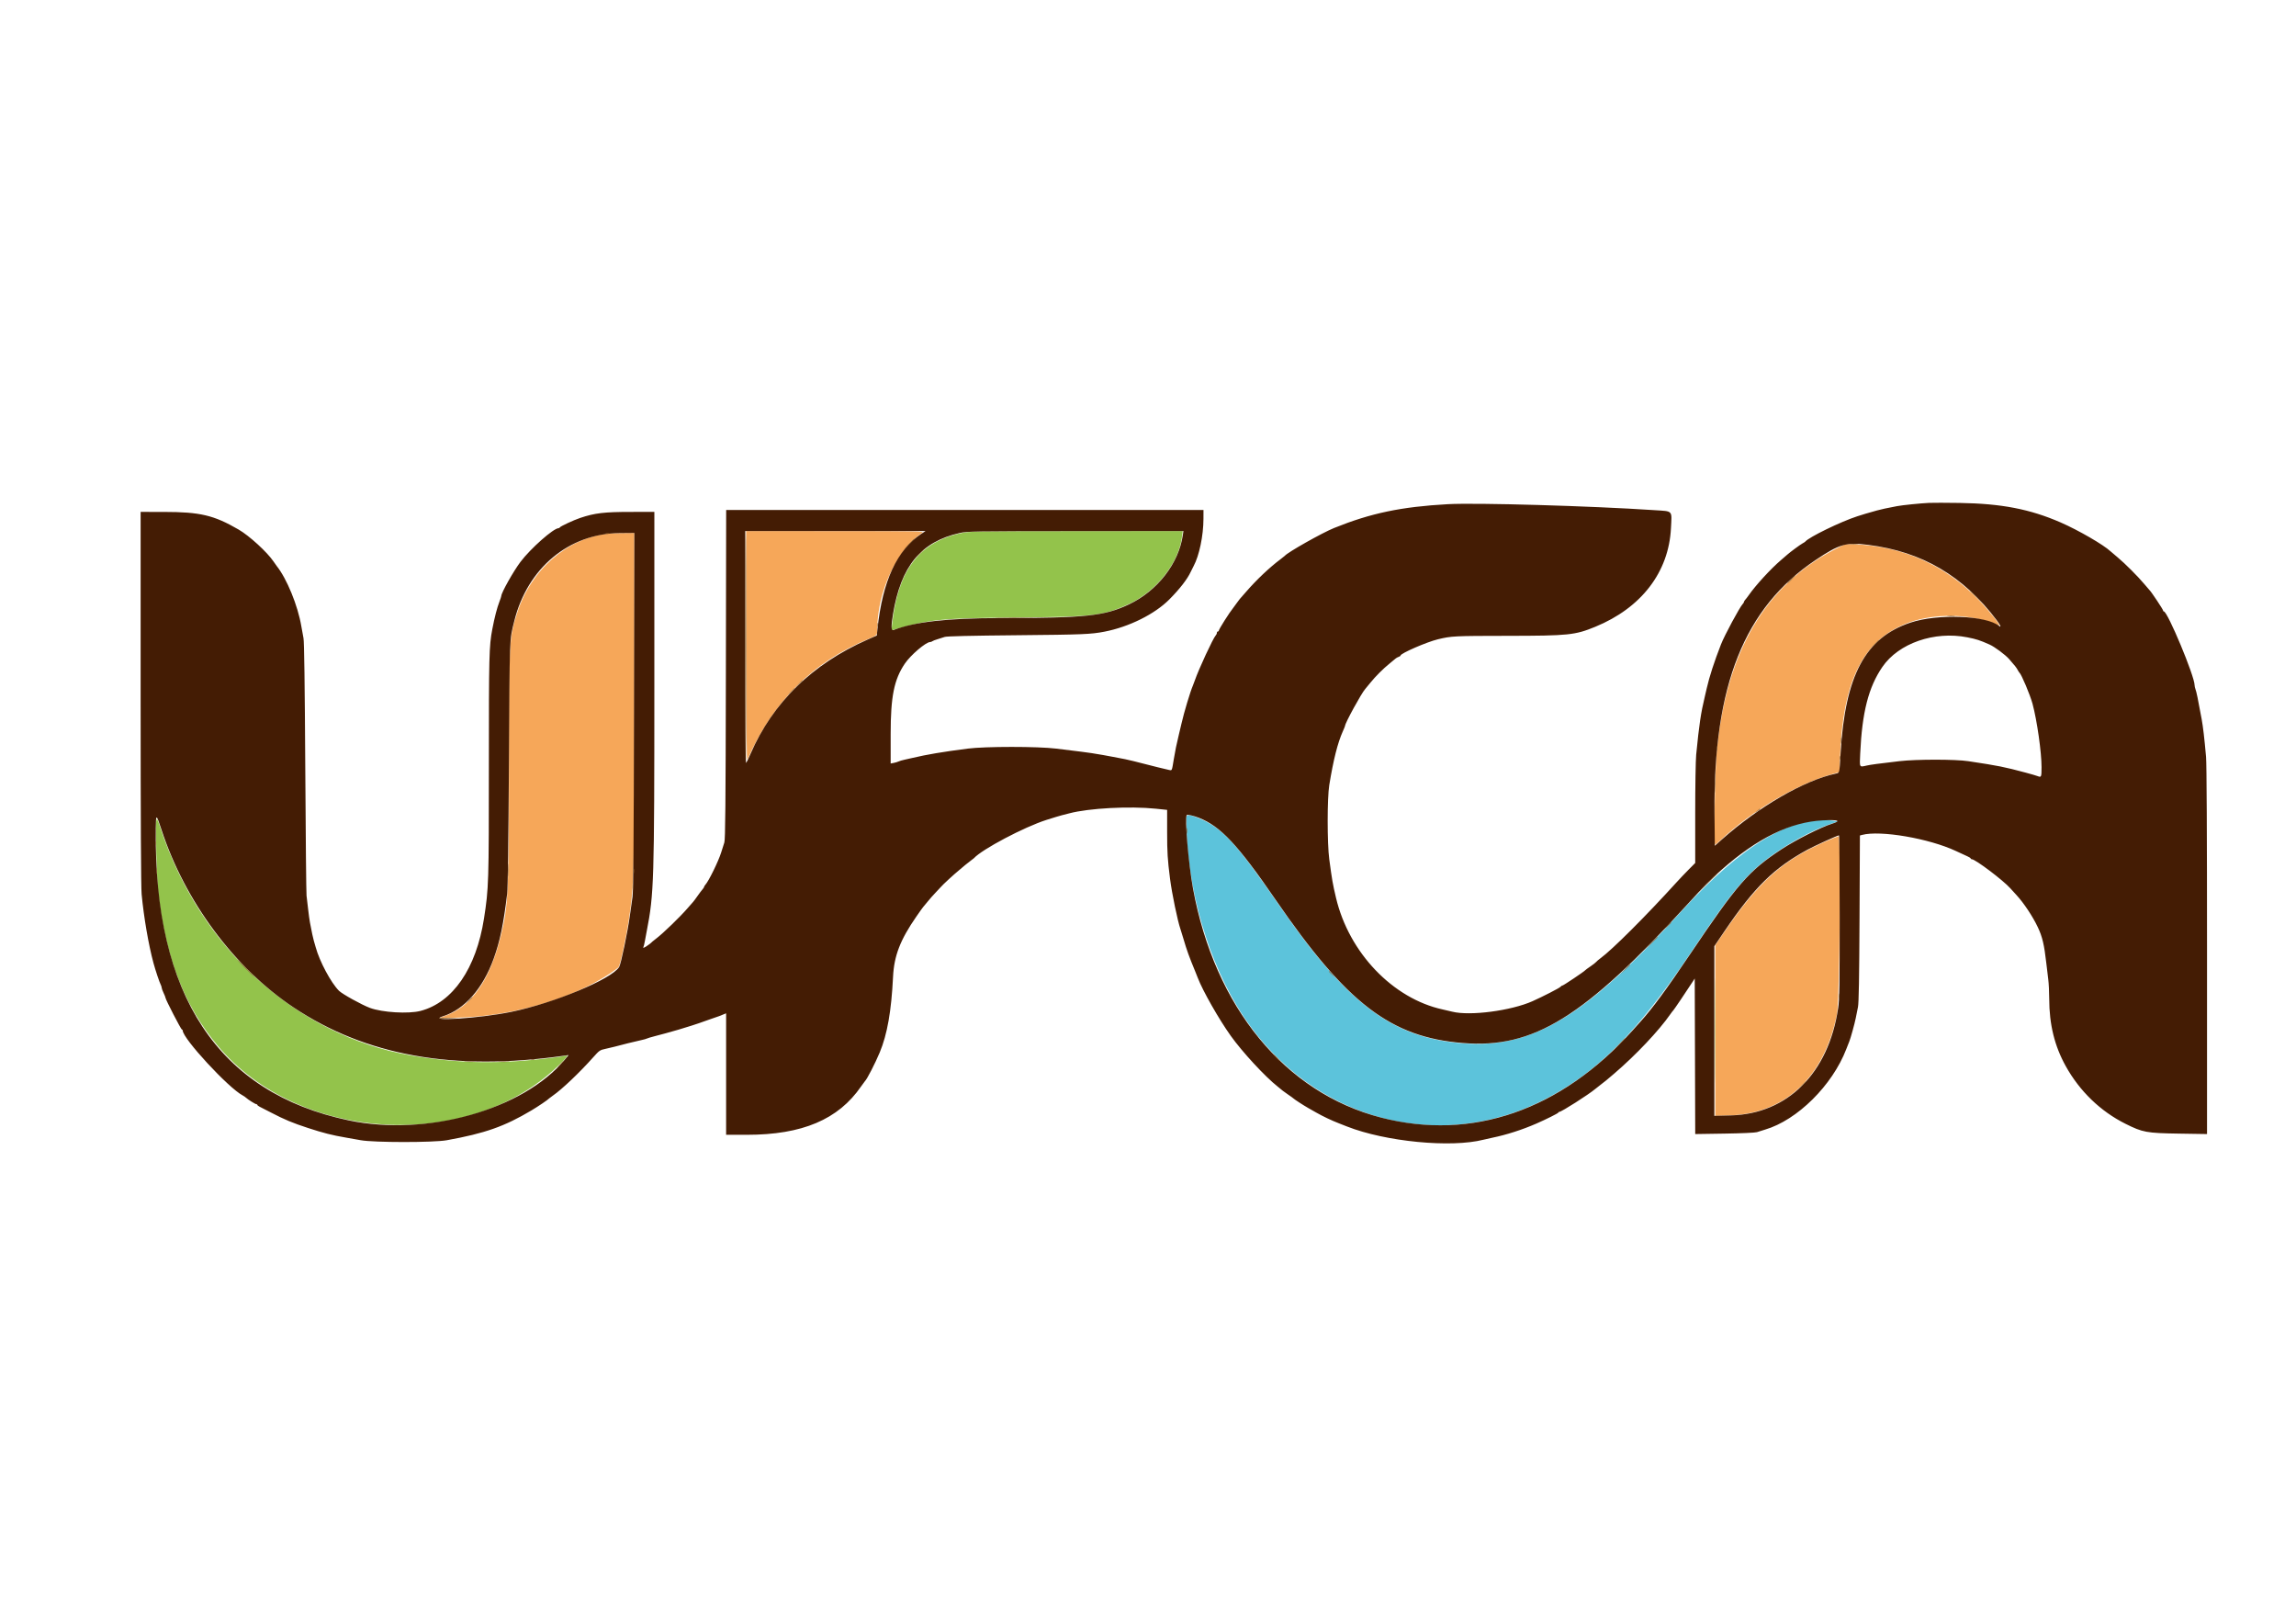 <svg id="svg" version="1.1" xmlns="http://www.w3.org/2000/svg" xmlns:xlink="http://www.w3.org/1999/xlink" width="400" height="282.896" viewBox="0, 0, 400,282.896"><g id="svgg"><path id="path0" d="M206.667 142.458 C 206.674 154.620,210.496 167.818,216.718 177.167 C 228.638 195.076,250.606 201.072,269.167 191.480 C 278.375 186.721,285.313 179.748,294.540 165.978 C 302.370 154.292,304.677 151.631,310.083 148.049 C 313.047 146.086,316.451 144.343,318.915 143.528 L 320.247 143.087 319.332 142.954 C 312.327 141.932,303.445 147.218,293.074 158.581 C 275.894 177.405,266.812 182.822,254.325 181.694 C 242.299 180.608,234.600 174.712,222.726 157.500 C 215.423 146.913,212.885 144.165,208.917 142.549 C 207.204 141.851,206.667 141.830,206.667 142.458 " stroke="none" fill="#5cc3db" fill-rule="evenodd"></path><path id="path1" d="M130.011 112.625 C 130.020 127.354,130.071 132.638,130.205 132.333 C 134.630 122.227,141.614 115.283,151.417 111.242 C 152.802 110.671,152.828 110.641,152.831 109.624 C 152.852 103.026,156.200 95.840,160.667 92.800 C 161.060 92.533,160.214 92.517,145.542 92.509 L 130.000 92.500 130.011 112.625 M105.917 92.941 C 98.781 93.763,92.500 99.248,90.101 106.750 C 88.687 111.175,88.667 111.542,88.665 133.582 C 88.662 155.412,88.547 157.788,87.237 163.083 C 85.312 170.861,82.064 175.435,77.333 177.032 L 76.417 177.342 79.750 177.260 C 89.203 177.029,99.673 173.986,106.296 169.545 C 107.055 169.036,107.715 168.556,107.763 168.479 C 108.087 167.954,109.078 163.358,109.573 160.083 C 110.457 154.226,110.500 152.449,110.500 121.487 L 110.500 92.833 108.458 92.858 C 107.335 92.872,106.192 92.909,105.917 92.941 M319.695 95.668 C 307.478 102.030,300.762 113.517,299.088 130.917 C 298.776 134.158,298.540 147.238,298.795 147.148 C 298.894 147.112,299.337 146.743,299.779 146.328 C 305.380 141.064,313.181 136.487,319.521 134.746 L 320.458 134.489 320.573 131.619 C 321.068 119.298,324.139 112.536,330.750 109.209 C 335.657 106.739,342.766 106.624,348.243 108.925 C 348.737 109.133,346.667 106.524,344.762 104.540 C 338.862 98.393,331.440 95.100,322.778 94.789 C 321.482 94.742,321.459 94.749,319.695 95.668 M318.080 146.559 C 310.538 149.859,306.441 153.511,300.448 162.278 L 298.833 164.639 298.833 179.510 L 298.833 194.381 301.458 194.283 C 311.126 193.924,317.902 187.472,320.035 176.594 C 320.488 174.286,320.735 145.659,320.302 145.675 C 320.182 145.679,319.182 146.077,318.080 146.559 " stroke="none" fill="#f6a759" fill-rule="evenodd"></path><path id="path2" d="M167.583 92.835 C 160.190 94.349,156.454 99.242,155.416 108.773 L 155.305 109.796 156.444 109.477 C 162.119 107.883,164.349 107.674,176.750 107.572 C 190.424 107.460,192.230 107.249,196.598 105.253 C 201.471 103.026,205.395 98.041,205.942 93.381 L 206.046 92.500 187.565 92.514 C 170.297 92.527,168.985 92.548,167.583 92.835 M27.237 142.907 C 27.048 143.661,27.298 153.175,27.568 155.500 C 28.892 166.906,32.144 175.261,37.958 182.193 C 52.010 198.951,81.420 200.731,97.110 185.774 C 98.792 184.171,99.135 183.722,98.542 183.897 C 98.381 183.945,97.345 184.099,96.239 184.240 C 87.306 185.376,79.733 185.256,71.612 183.848 C 51.603 180.380,34.786 165.081,27.904 144.087 C 27.417 142.602,27.346 142.475,27.237 142.907 M298.746 179.500 C 298.746 187.612,298.767 190.931,298.792 186.875 C 298.816 182.819,298.816 176.181,298.792 172.125 C 298.767 168.069,298.746 171.387,298.746 179.500 " stroke="none" fill="#93c34b" fill-rule="evenodd"></path><path id="path3" d="M336.083 87.595 C 334.555 87.668,331.449 87.984,330.500 88.162 C 328.777 88.487,327.707 88.717,327.000 88.915 C 325.100 89.449,324.676 89.574,323.583 89.927 C 320.682 90.865,315.138 93.562,314.500 94.348 C 314.454 94.404,314.237 94.545,314.018 94.660 C 313.652 94.853,311.834 96.192,311.407 96.583 C 311.307 96.675,310.785 97.125,310.248 97.583 C 308.507 99.067,305.839 101.976,304.666 103.667 C 304.443 103.987,304.165 104.349,304.047 104.470 C 303.930 104.591,303.833 104.755,303.833 104.833 C 303.833 104.912,303.737 105.075,303.619 105.196 C 303.092 105.737,300.443 110.657,299.821 112.250 C 298.642 115.272,297.799 117.870,297.335 119.917 C 297.231 120.375,297.083 121.013,297.006 121.333 C 296.311 124.226,296.027 126.137,295.502 131.464 C 295.409 132.407,295.333 137.036,295.333 141.750 L 295.333 150.322 294.208 151.453 C 293.590 152.076,292.641 153.072,292.101 153.667 C 286.770 159.539,280.889 165.411,278.833 166.914 C 278.512 167.148,278.175 167.436,278.083 167.554 C 277.992 167.672,277.542 168.021,277.083 168.331 C 276.625 168.641,276.212 168.946,276.167 169.008 C 276.008 169.224,272.367 171.667,272.204 171.667 C 272.114 171.667,271.952 171.773,271.845 171.903 C 271.674 172.108,268.741 173.614,267.000 174.390 C 263.251 176.061,256.088 176.998,253.000 176.221 C 252.588 176.117,251.838 175.943,251.333 175.833 C 242.653 173.939,235.005 165.935,232.754 156.387 C 232.175 153.932,232.074 153.353,231.579 149.667 C 231.210 146.917,231.212 139.002,231.581 136.741 C 232.304 132.318,233.044 129.386,233.944 127.385 C 234.158 126.910,234.333 126.476,234.333 126.422 C 234.333 125.956,237.172 120.769,237.833 120.027 C 237.971 119.873,238.383 119.372,238.748 118.915 C 239.596 117.855,241.015 116.437,242.083 115.583 C 242.541 115.216,243.011 114.828,243.126 114.719 C 243.241 114.611,243.485 114.474,243.668 114.416 C 243.850 114.358,244.000 114.253,244.000 114.183 C 244.000 113.810,248.583 111.818,250.500 111.358 C 252.885 110.785,253.289 110.765,262.667 110.754 C 273.271 110.742,274.390 110.626,277.917 109.180 C 285.944 105.888,290.720 99.676,291.107 92.025 C 291.270 88.801,291.529 89.084,288.211 88.862 C 277.212 88.125,257.171 87.546,252.226 87.822 C 244.115 88.274,238.828 89.382,232.417 91.971 C 230.342 92.809,224.329 96.203,223.833 96.816 C 223.787 96.872,223.450 97.142,223.083 97.414 C 221.205 98.811,218.875 101.015,217.083 103.091 C 216.533 103.729,216.042 104.287,215.992 104.333 C 215.942 104.379,215.718 104.679,215.494 105.000 C 215.271 105.321,214.996 105.696,214.883 105.833 C 214.206 106.658,212.333 109.612,212.333 109.854 C 212.333 109.934,212.258 110.000,212.167 110.000 C 212.075 110.000,212.000 110.107,212.000 110.238 C 212.000 110.369,211.904 110.575,211.787 110.696 C 211.343 111.156,208.825 116.581,208.167 118.500 C 208.056 118.821,207.901 119.233,207.821 119.417 C 207.368 120.453,206.268 124.111,205.842 126.000 C 205.769 126.321,205.556 127.221,205.367 128.000 C 204.954 129.708,204.749 130.705,204.494 132.250 C 204.151 134.326,204.200 134.211,203.701 134.124 C 203.313 134.057,200.789 133.429,197.500 132.583 C 196.610 132.354,195.634 132.151,193.917 131.838 C 193.458 131.755,192.671 131.610,192.167 131.515 C 191.662 131.421,190.762 131.272,190.167 131.183 C 189.109 131.026,188.639 130.966,184.000 130.398 C 180.800 130.005,171.622 130.006,168.583 130.399 C 164.183 130.968,161.481 131.423,159.000 132.012 C 158.679 132.088,158.059 132.227,157.623 132.321 C 157.186 132.414,156.698 132.557,156.539 132.639 C 156.380 132.720,156.006 132.833,155.708 132.889 L 155.167 132.992 155.167 127.826 C 155.167 121.325,155.762 118.370,157.631 115.604 C 158.649 114.098,161.305 111.833,162.053 111.833 C 162.171 111.833,162.338 111.771,162.425 111.696 C 162.512 111.620,162.921 111.461,163.333 111.343 C 163.746 111.225,164.308 111.045,164.583 110.945 C 164.918 110.822,169.096 110.724,177.250 110.649 C 188.647 110.543,190.051 110.485,192.417 110.028 C 196.702 109.200,201.187 106.968,203.734 104.397 C 205.548 102.566,206.840 100.899,207.440 99.616 C 207.577 99.323,207.807 98.865,207.950 98.597 C 208.933 96.766,209.651 93.316,209.661 90.375 L 209.667 88.833 168.088 88.833 L 126.510 88.833 126.459 117.458 C 126.417 140.301,126.364 146.218,126.192 146.750 C 126.073 147.117,125.824 147.904,125.637 148.500 C 125.156 150.041,123.459 153.500,122.875 154.132 C 122.760 154.256,122.667 154.413,122.667 154.480 C 122.667 154.548,122.535 154.751,122.375 154.931 C 122.215 155.111,121.823 155.631,121.506 156.087 C 121.188 156.543,120.851 156.997,120.756 157.096 C 120.661 157.194,120.216 157.701,119.766 158.222 C 118.474 159.719,115.514 162.581,114.333 163.474 C 114.013 163.716,113.712 163.955,113.667 164.003 C 113.145 164.557,111.854 165.372,112.082 165.002 C 112.138 164.912,112.262 164.406,112.357 163.877 C 112.453 163.349,112.597 162.579,112.677 162.167 C 113.931 155.719,113.997 153.599,113.998 119.292 L 114.000 89.167 109.958 89.168 C 105.262 89.169,103.634 89.362,101.083 90.215 C 99.928 90.602,97.610 91.682,97.528 91.871 C 97.497 91.942,97.402 92.000,97.316 92.000 C 96.436 92.000,92.454 95.520,90.679 97.867 C 89.456 99.484,87.333 103.258,87.333 103.815 C 87.333 103.892,87.192 104.322,87.018 104.769 C 86.592 105.872,86.166 107.514,85.770 109.583 C 85.208 112.524,85.167 114.132,85.168 133.282 C 85.170 153.780,85.139 154.741,84.319 160.000 C 82.963 168.690,78.884 174.623,73.258 176.088 C 71.164 176.634,66.588 176.360,64.445 175.561 C 63.023 175.031,59.631 173.154,59.058 172.582 C 57.662 171.186,55.682 167.486,55.000 165.000 C 54.887 164.587,54.736 164.063,54.665 163.833 C 54.543 163.440,54.314 162.357,53.995 160.667 C 53.918 160.254,53.774 159.204,53.676 158.333 C 53.578 157.462,53.455 156.412,53.403 156.000 C 53.350 155.587,53.251 145.537,53.183 133.667 C 53.099 119.068,52.999 111.787,52.875 111.167 C 52.774 110.662,52.603 109.725,52.496 109.083 C 51.898 105.505,49.967 100.784,48.201 98.583 C 48.127 98.492,47.875 98.133,47.640 97.787 C 46.537 96.161,43.431 93.320,41.583 92.248 C 37.256 89.737,34.870 89.174,28.542 89.170 L 24.500 89.167 24.500 121.542 C 24.500 142.639,24.560 154.555,24.673 155.750 C 25.052 159.769,25.876 164.559,26.738 167.750 C 27.076 169.004,27.798 171.157,28.008 171.539 C 28.095 171.699,28.167 171.928,28.167 172.050 C 28.167 172.171,28.317 172.581,28.500 172.961 C 28.683 173.340,28.833 173.721,28.833 173.807 C 28.833 174.093,31.541 179.333,31.688 179.333 C 31.768 179.333,31.833 179.410,31.833 179.504 C 31.833 180.890,39.802 189.514,42.279 190.809 C 42.478 190.913,42.740 191.092,42.862 191.208 C 43.220 191.547,44.478 192.333,44.663 192.333 C 44.757 192.333,44.834 192.390,44.835 192.458 C 44.835 192.527,45.004 192.665,45.210 192.765 C 45.415 192.865,46.296 193.317,47.167 193.769 C 49.601 195.034,50.930 195.589,53.677 196.486 C 56.354 197.360,57.829 197.733,60.250 198.150 C 60.800 198.245,61.962 198.451,62.833 198.609 C 65.147 199.029,75.518 199.033,77.833 198.615 C 84.501 197.410,87.876 196.222,92.583 193.421 C 93.795 192.700,95.459 191.573,95.667 191.331 C 95.712 191.278,96.013 191.053,96.333 190.832 C 97.899 189.754,100.976 186.829,103.359 184.154 C 104.419 182.964,104.514 182.899,105.526 182.687 C 106.107 182.565,106.808 182.399,107.083 182.319 C 107.821 182.104,110.972 181.327,111.803 181.155 C 112.199 181.073,112.598 180.959,112.690 180.903 C 112.781 180.846,113.433 180.652,114.137 180.471 C 114.841 180.291,115.660 180.074,115.958 179.988 C 117.329 179.596,117.703 179.490,118.208 179.352 C 119.058 179.120,122.047 178.159,122.417 177.999 C 122.600 177.920,123.237 177.695,123.833 177.500 C 124.429 177.305,125.067 177.084,125.250 177.010 C 125.433 176.936,125.790 176.792,126.042 176.691 L 126.500 176.507 126.500 187.087 L 126.500 197.667 130.125 197.667 C 139.756 197.667,146.044 195.006,150.009 189.250 C 150.325 188.792,150.627 188.379,150.680 188.333 C 151.020 188.042,152.449 185.269,153.258 183.333 C 154.577 180.174,155.290 176.129,155.583 170.145 C 155.762 166.485,156.835 163.709,159.633 159.667 C 160.235 158.796,160.771 158.046,160.823 158.000 C 160.874 157.954,161.217 157.542,161.583 157.083 C 161.950 156.625,162.550 155.941,162.917 155.564 C 163.283 155.187,163.704 154.737,163.851 154.564 C 164.279 154.061,166.170 152.319,167.167 151.509 C 167.671 151.099,168.121 150.720,168.167 150.665 C 168.212 150.610,168.550 150.345,168.917 150.075 C 169.283 149.806,169.621 149.544,169.667 149.494 C 171.090 147.930,178.442 144.047,182.310 142.817 C 183.468 142.448,184.679 142.082,185.000 142.003 C 185.321 141.924,185.909 141.774,186.307 141.669 C 189.707 140.771,196.819 140.392,201.375 140.867 L 203.333 141.071 203.333 144.899 C 203.333 148.475,203.409 149.696,203.841 153.083 C 204.166 155.634,205.157 160.419,205.653 161.833 C 205.733 162.063,205.964 162.813,206.166 163.500 C 206.771 165.562,207.148 166.605,208.243 169.250 C 208.357 169.525,208.548 170.006,208.668 170.319 C 209.530 172.575,212.333 177.506,214.408 180.417 C 216.410 183.225,220.406 187.549,222.583 189.261 C 223.042 189.622,223.454 189.959,223.500 190.011 C 223.546 190.063,223.958 190.358,224.417 190.667 C 224.875 190.975,225.287 191.273,225.333 191.328 C 225.453 191.471,227.130 192.560,227.917 193.004 C 228.283 193.211,228.921 193.572,229.333 193.807 C 230.494 194.466,231.950 195.156,233.250 195.664 C 233.433 195.736,234.071 195.986,234.667 196.220 C 241.400 198.868,252.774 199.969,258.452 198.523 C 258.799 198.435,259.496 198.278,260.000 198.174 C 262.447 197.672,265.180 196.794,267.667 195.711 C 269.297 195.001,271.423 193.940,271.472 193.812 C 271.503 193.732,271.593 193.667,271.672 193.667 C 272.045 193.667,276.772 190.653,277.926 189.679 C 278.206 189.443,278.689 189.063,279.000 188.833 C 279.522 188.449,279.933 188.111,281.229 187.000 C 285.005 183.766,289.034 179.503,290.997 176.667 C 291.219 176.346,291.450 176.046,291.511 176.000 C 291.608 175.927,293.844 172.618,294.881 171.012 L 295.250 170.441 295.293 183.990 L 295.335 197.538 300.459 197.459 C 303.343 197.415,305.802 197.305,306.083 197.208 C 306.358 197.112,306.996 196.913,307.500 196.764 C 313.115 195.110,319.218 189.065,321.648 182.750 C 321.859 182.200,322.096 181.600,322.173 181.417 C 322.401 180.878,323.107 178.327,323.304 177.333 C 323.403 176.829,323.576 175.967,323.688 175.417 C 323.835 174.692,323.910 170.434,323.959 159.974 L 324.027 145.532 324.388 145.435 C 327.564 144.583,336.059 146.036,340.750 148.234 C 341.575 148.621,342.494 149.045,342.792 149.176 C 343.090 149.307,343.333 149.471,343.333 149.541 C 343.333 149.610,343.417 149.667,343.519 149.667 C 344.127 149.667,348.954 153.307,350.223 154.723 C 350.483 155.013,350.972 155.550,351.310 155.917 C 352.590 157.306,354.132 159.629,355.017 161.500 C 355.811 163.178,356.133 164.535,356.498 167.750 C 356.603 168.667,356.758 169.963,356.844 170.632 C 356.930 171.300,357.002 172.800,357.005 173.965 C 357.016 178.459,357.933 182.194,359.888 185.711 C 362.317 190.081,365.938 193.575,370.289 195.748 C 373.301 197.253,373.944 197.371,379.625 197.462 L 384.500 197.539 384.500 165.654 C 384.500 145.306,384.438 133.073,384.330 131.843 C 384.039 128.561,383.815 126.636,383.561 125.250 C 382.909 121.691,382.663 120.505,382.481 120.034 C 382.400 119.823,382.333 119.513,382.333 119.344 C 382.333 117.772,377.630 106.500,376.973 106.500 C 376.896 106.500,376.833 106.417,376.833 106.315 C 376.833 106.149,374.764 103.040,374.517 102.833 C 374.462 102.787,374.043 102.300,373.586 101.750 C 372.503 100.446,370.180 98.121,368.918 97.076 C 368.368 96.622,367.818 96.155,367.695 96.039 C 366.479 94.894,362.075 92.344,359.000 91.005 C 353.657 88.678,348.699 87.720,341.417 87.605 C 339.125 87.569,336.725 87.565,336.083 87.595 M160.580 92.938 C 156.258 95.792,153.747 101.205,152.870 109.561 L 152.750 110.705 151.161 111.404 C 141.534 115.637,134.624 122.382,130.743 131.333 C 130.406 132.112,130.063 132.821,129.981 132.908 C 129.895 133.001,129.833 124.612,129.833 112.783 L 129.833 92.500 145.539 92.500 L 161.244 92.500 160.580 92.938 M206.068 93.208 C 205.354 98.156,201.630 102.938,196.667 105.283 C 192.389 107.303,189.245 107.637,174.250 107.661 C 164.992 107.676,159.385 108.307,155.625 109.757 C 155.252 109.900,155.236 109.047,155.572 107.000 C 156.953 98.605,160.430 94.368,167.188 92.843 C 168.509 92.545,169.584 92.527,187.377 92.514 L 206.171 92.500 206.068 93.208 M110.453 123.875 C 110.408 147.127,110.342 155.251,110.190 156.250 C 110.079 156.983,109.872 158.446,109.731 159.500 C 109.358 162.287,108.172 167.963,107.860 168.451 C 106.504 170.575,96.506 174.730,89.083 176.255 C 83.515 177.399,74.032 177.999,77.194 177.008 C 80.918 175.840,84.123 172.197,86.000 167.000 C 87.110 163.926,87.727 160.957,88.354 155.667 C 88.478 154.628,88.584 146.800,88.665 132.917 C 88.795 110.291,88.746 111.589,89.599 108.170 C 91.898 98.948,99.115 92.930,107.965 92.855 L 110.514 92.833 110.453 123.875 M325.500 94.911 C 334.858 96.093,342.032 100.309,347.885 108.066 C 348.495 108.875,348.705 109.375,348.292 109.037 C 346.040 107.194,337.563 106.873,332.834 108.452 C 324.971 111.077,321.454 117.642,320.663 131.167 C 320.450 134.809,320.499 134.604,319.803 134.756 C 314.301 135.954,306.461 140.480,300.083 146.138 L 298.750 147.321 298.696 141.619 C 298.487 119.394,303.894 105.856,316.297 97.553 C 320.488 94.747,321.622 94.422,325.500 94.911 M342.750 111.016 C 344.347 111.333,344.922 111.520,346.625 112.278 C 347.498 112.667,349.361 114.052,350.026 114.808 C 351.004 115.918,351.302 116.296,351.511 116.694 C 351.624 116.908,351.762 117.121,351.817 117.167 C 352.175 117.465,353.674 121.026,354.097 122.583 C 354.876 125.452,355.672 131.042,355.669 133.625 C 355.667 135.379,355.636 135.447,354.966 135.182 C 354.756 135.098,353.833 134.830,352.917 134.585 C 349.132 133.573,348.216 133.390,342.909 132.587 C 340.643 132.244,333.854 132.243,330.917 132.585 C 327.209 133.017,325.941 133.186,325.218 133.346 C 323.896 133.638,323.966 133.764,324.077 131.292 C 324.402 124.081,325.522 119.696,327.941 116.168 C 330.769 112.045,337.002 109.877,342.750 111.016 M208.872 142.448 C 212.663 143.943,215.640 147.126,222.252 156.750 C 234.675 174.835,242.297 180.667,254.833 181.679 C 267.167 182.675,275.928 177.266,294.000 157.500 C 296.983 154.237,298.020 153.188,299.917 151.514 C 306.206 145.964,311.916 143.179,317.583 142.898 C 320.288 142.764,320.831 142.970,319.150 143.492 C 317.228 144.088,312.812 146.324,310.333 147.956 C 304.674 151.681,302.656 154.000,294.415 166.250 C 290.299 172.369,287.976 175.528,285.842 177.910 C 285.516 178.273,284.877 178.986,284.420 179.494 C 271.906 193.415,256.473 198.764,240.615 194.675 C 223.854 190.353,211.617 175.448,207.836 154.750 C 207.046 150.427,206.366 142.356,206.758 141.964 C 206.879 141.844,207.979 142.095,208.872 142.448 M28.133 144.525 C 32.245 157.045,40.833 168.595,51.153 175.486 C 63.728 183.883,79.007 186.612,98.239 183.896 L 99.062 183.780 98.406 184.567 C 91.126 193.304,74.363 198.019,60.750 195.158 C 37.993 190.375,26.774 173.385,27.140 144.258 C 27.171 141.732,27.220 141.745,28.133 144.525 M320.500 159.662 C 320.500 171.773,320.461 174.083,320.234 175.620 C 318.560 186.912,311.432 194.033,301.542 194.291 L 298.667 194.366 298.667 179.585 L 298.667 164.805 300.440 162.194 C 305.644 154.532,309.095 151.147,314.917 147.992 C 316.163 147.316,320.098 145.526,320.375 145.508 C 320.444 145.504,320.500 151.873,320.500 159.662 " stroke="none" fill="#441c04" fill-rule="evenodd"></path><path id="path4" d="M129.833 112.750 C 129.833 123.918,129.872 133.017,129.919 132.970 C 130.029 132.860,130.025 92.636,129.915 92.526 C 129.870 92.481,129.833 101.582,129.833 112.750 M105.542 92.948 C 105.702 92.990,105.965 92.990,106.125 92.948 C 106.285 92.906,106.154 92.872,105.833 92.872 C 105.513 92.872,105.381 92.906,105.542 92.948 M158.328 94.792 L 157.417 95.750 158.375 94.839 C 159.265 93.993,159.410 93.833,159.286 93.833 C 159.260 93.833,158.829 94.265,158.328 94.792 M322.375 94.788 C 322.719 94.824,323.281 94.824,323.625 94.788 C 323.969 94.752,323.688 94.723,323.000 94.723 C 322.313 94.723,322.031 94.752,322.375 94.788 M160.077 96.542 L 159.250 97.417 160.125 96.590 C 160.938 95.821,161.076 95.667,160.952 95.667 C 160.926 95.667,160.532 96.060,160.077 96.542 M312.000 100.917 C 311.595 101.329,311.301 101.667,311.347 101.667 C 311.393 101.667,311.762 101.329,312.167 100.917 C 312.572 100.504,312.865 100.167,312.819 100.167 C 312.774 100.167,312.405 100.504,312.000 100.917 M343.167 102.879 C 343.167 102.904,343.748 103.486,344.458 104.171 L 345.750 105.417 344.504 104.125 C 343.347 102.925,343.167 102.757,343.167 102.879 M339.288 107.287 C 339.584 107.324,340.109 107.324,340.455 107.288 C 340.800 107.252,340.558 107.222,339.917 107.221 C 339.275 107.221,338.992 107.250,339.288 107.287 M173.864 107.625 C 175.394 107.652,177.944 107.652,179.531 107.625 C 181.118 107.597,179.867 107.575,176.750 107.575 C 173.633 107.575,172.335 107.597,173.864 107.625 M152.872 108.833 C 152.872 109.154,152.906 109.285,152.948 109.125 C 152.990 108.965,152.990 108.702,152.948 108.542 C 152.906 108.381,152.872 108.513,152.872 108.833 M326.658 112.125 L 326.083 112.750 326.708 112.176 C 327.290 111.641,327.410 111.500,327.283 111.500 C 327.255 111.500,326.974 111.781,326.658 112.125 M139.158 119.125 L 138.583 119.750 139.208 119.176 C 139.790 118.641,139.910 118.500,139.783 118.500 C 139.755 118.500,139.474 118.781,139.158 119.125 M137.824 120.458 L 137.250 121.083 137.875 120.509 C 138.219 120.193,138.500 119.912,138.500 119.884 C 138.500 119.757,138.359 119.877,137.824 120.458 M320.717 129.000 C 320.717 129.504,320.748 129.710,320.786 129.458 C 320.824 129.206,320.824 128.794,320.786 128.542 C 320.748 128.290,320.717 128.496,320.717 129.000 M299.042 130.417 C 299.044 130.783,299.078 130.914,299.118 130.706 C 299.158 130.499,299.156 130.199,299.115 130.040 C 299.073 129.880,299.040 130.050,299.042 130.417 M320.539 132.000 C 320.539 132.321,320.573 132.452,320.615 132.292 C 320.657 132.131,320.657 131.869,320.615 131.708 C 320.573 131.548,320.539 131.679,320.539 132.000 M298.733 136.583 C 298.734 137.958,298.759 138.499,298.791 137.784 C 298.822 137.069,298.822 135.944,298.790 135.284 C 298.759 134.624,298.733 135.208,298.733 136.583 M306.083 141.265 L 305.583 141.694 306.125 141.336 C 306.423 141.139,306.667 140.945,306.667 140.905 C 306.667 140.781,306.596 140.824,306.083 141.265 M206.714 144.750 C 206.716 145.208,206.748 145.376,206.786 145.123 C 206.825 144.869,206.824 144.494,206.784 144.289 C 206.744 144.084,206.713 144.292,206.714 144.750 M27.042 146.917 C 27.044 147.283,27.078 147.414,27.118 147.206 C 27.158 146.999,27.156 146.699,27.115 146.540 C 27.073 146.380,27.040 146.550,27.042 146.917 M88.562 151.583 C 88.563 152.592,88.590 152.983,88.623 152.452 C 88.657 151.922,88.656 151.097,88.623 150.619 C 88.589 150.141,88.562 150.575,88.562 151.583 M27.217 151.667 C 27.217 152.171,27.248 152.377,27.286 152.125 C 27.324 151.873,27.324 151.460,27.286 151.208 C 27.248 150.956,27.217 151.162,27.217 151.667 M110.375 151.750 C 110.377 152.117,110.411 152.247,110.451 152.040 C 110.491 151.832,110.490 151.532,110.448 151.373 C 110.406 151.214,110.374 151.383,110.375 151.750 M297.414 153.875 L 295.750 155.583 297.458 153.920 C 299.045 152.375,299.242 152.167,299.122 152.167 C 299.097 152.167,298.328 152.935,297.414 153.875 M110.214 154.583 C 110.216 155.042,110.248 155.209,110.286 154.956 C 110.325 154.703,110.324 154.328,110.284 154.123 C 110.244 153.918,110.213 154.125,110.214 154.583 M290.491 161.292 L 289.917 161.917 290.542 161.342 C 291.123 160.808,291.243 160.667,291.116 160.667 C 291.088 160.667,290.807 160.948,290.491 161.292 M287.579 164.375 L 286.417 165.583 287.625 164.421 C 288.747 163.342,288.909 163.167,288.787 163.167 C 288.762 163.167,288.218 163.710,287.579 164.375 M42.750 168.667 C 43.571 169.492,44.281 170.167,44.326 170.167 C 44.372 170.167,43.738 169.492,42.917 168.667 C 42.095 167.842,41.386 167.167,41.340 167.167 C 41.294 167.167,41.929 167.842,42.750 168.667 M283.077 168.875 L 282.250 169.750 283.125 168.923 C 283.606 168.468,284.000 168.074,284.000 168.048 C 284.000 167.924,283.846 168.062,283.077 168.875 M231.500 169.219 C 231.500 169.248,231.744 169.491,232.042 169.760 L 232.583 170.250 232.094 169.708 C 231.638 169.203,231.500 169.090,231.500 169.219 M320.381 173.583 C 320.382 174.042,320.415 174.209,320.453 173.956 C 320.491 173.703,320.490 173.328,320.451 173.123 C 320.411 172.918,320.380 173.125,320.381 173.583 M81.658 174.292 L 81.083 174.917 81.708 174.342 C 82.290 173.808,82.410 173.667,82.283 173.667 C 82.255 173.667,81.974 173.948,81.658 174.292 M76.480 177.381 C 76.553 177.453,77.393 177.490,78.348 177.464 L 80.083 177.415 78.216 177.332 C 77.189 177.287,76.408 177.309,76.480 177.381 M282.161 181.792 L 281.250 182.750 282.208 181.839 C 283.099 180.993,283.243 180.833,283.119 180.833 C 283.093 180.833,282.662 181.265,282.161 181.792 M222.333 184.250 C 222.644 184.571,222.936 184.833,222.982 184.833 C 223.028 184.833,222.811 184.571,222.500 184.250 C 222.189 183.929,221.897 183.667,221.851 183.667 C 221.805 183.667,222.022 183.929,222.333 184.250 M92.542 184.615 C 92.702 184.657,92.965 184.657,93.125 184.615 C 93.285 184.573,93.154 184.539,92.833 184.539 C 92.513 184.539,92.381 184.573,92.542 184.615 M81.047 184.956 C 81.485 184.990,82.160 184.990,82.547 184.955 C 82.934 184.920,82.575 184.892,81.750 184.892 C 80.925 184.893,80.609 184.922,81.047 184.956 M86.964 184.956 C 87.448 184.990,88.198 184.990,88.631 184.956 C 89.063 184.921,88.667 184.894,87.750 184.894 C 86.833 184.895,86.480 184.923,86.964 184.956 M97.491 185.458 L 96.917 186.083 97.542 185.509 C 98.123 184.974,98.243 184.833,98.116 184.833 C 98.088 184.833,97.807 185.115,97.491 185.458 M313.909 189.042 L 313.250 189.750 313.958 189.091 C 314.617 188.478,314.743 188.333,314.617 188.333 C 314.590 188.333,314.271 188.652,313.909 189.042 " stroke="none" fill="#865d29" fill-rule="evenodd"></path></g></svg>